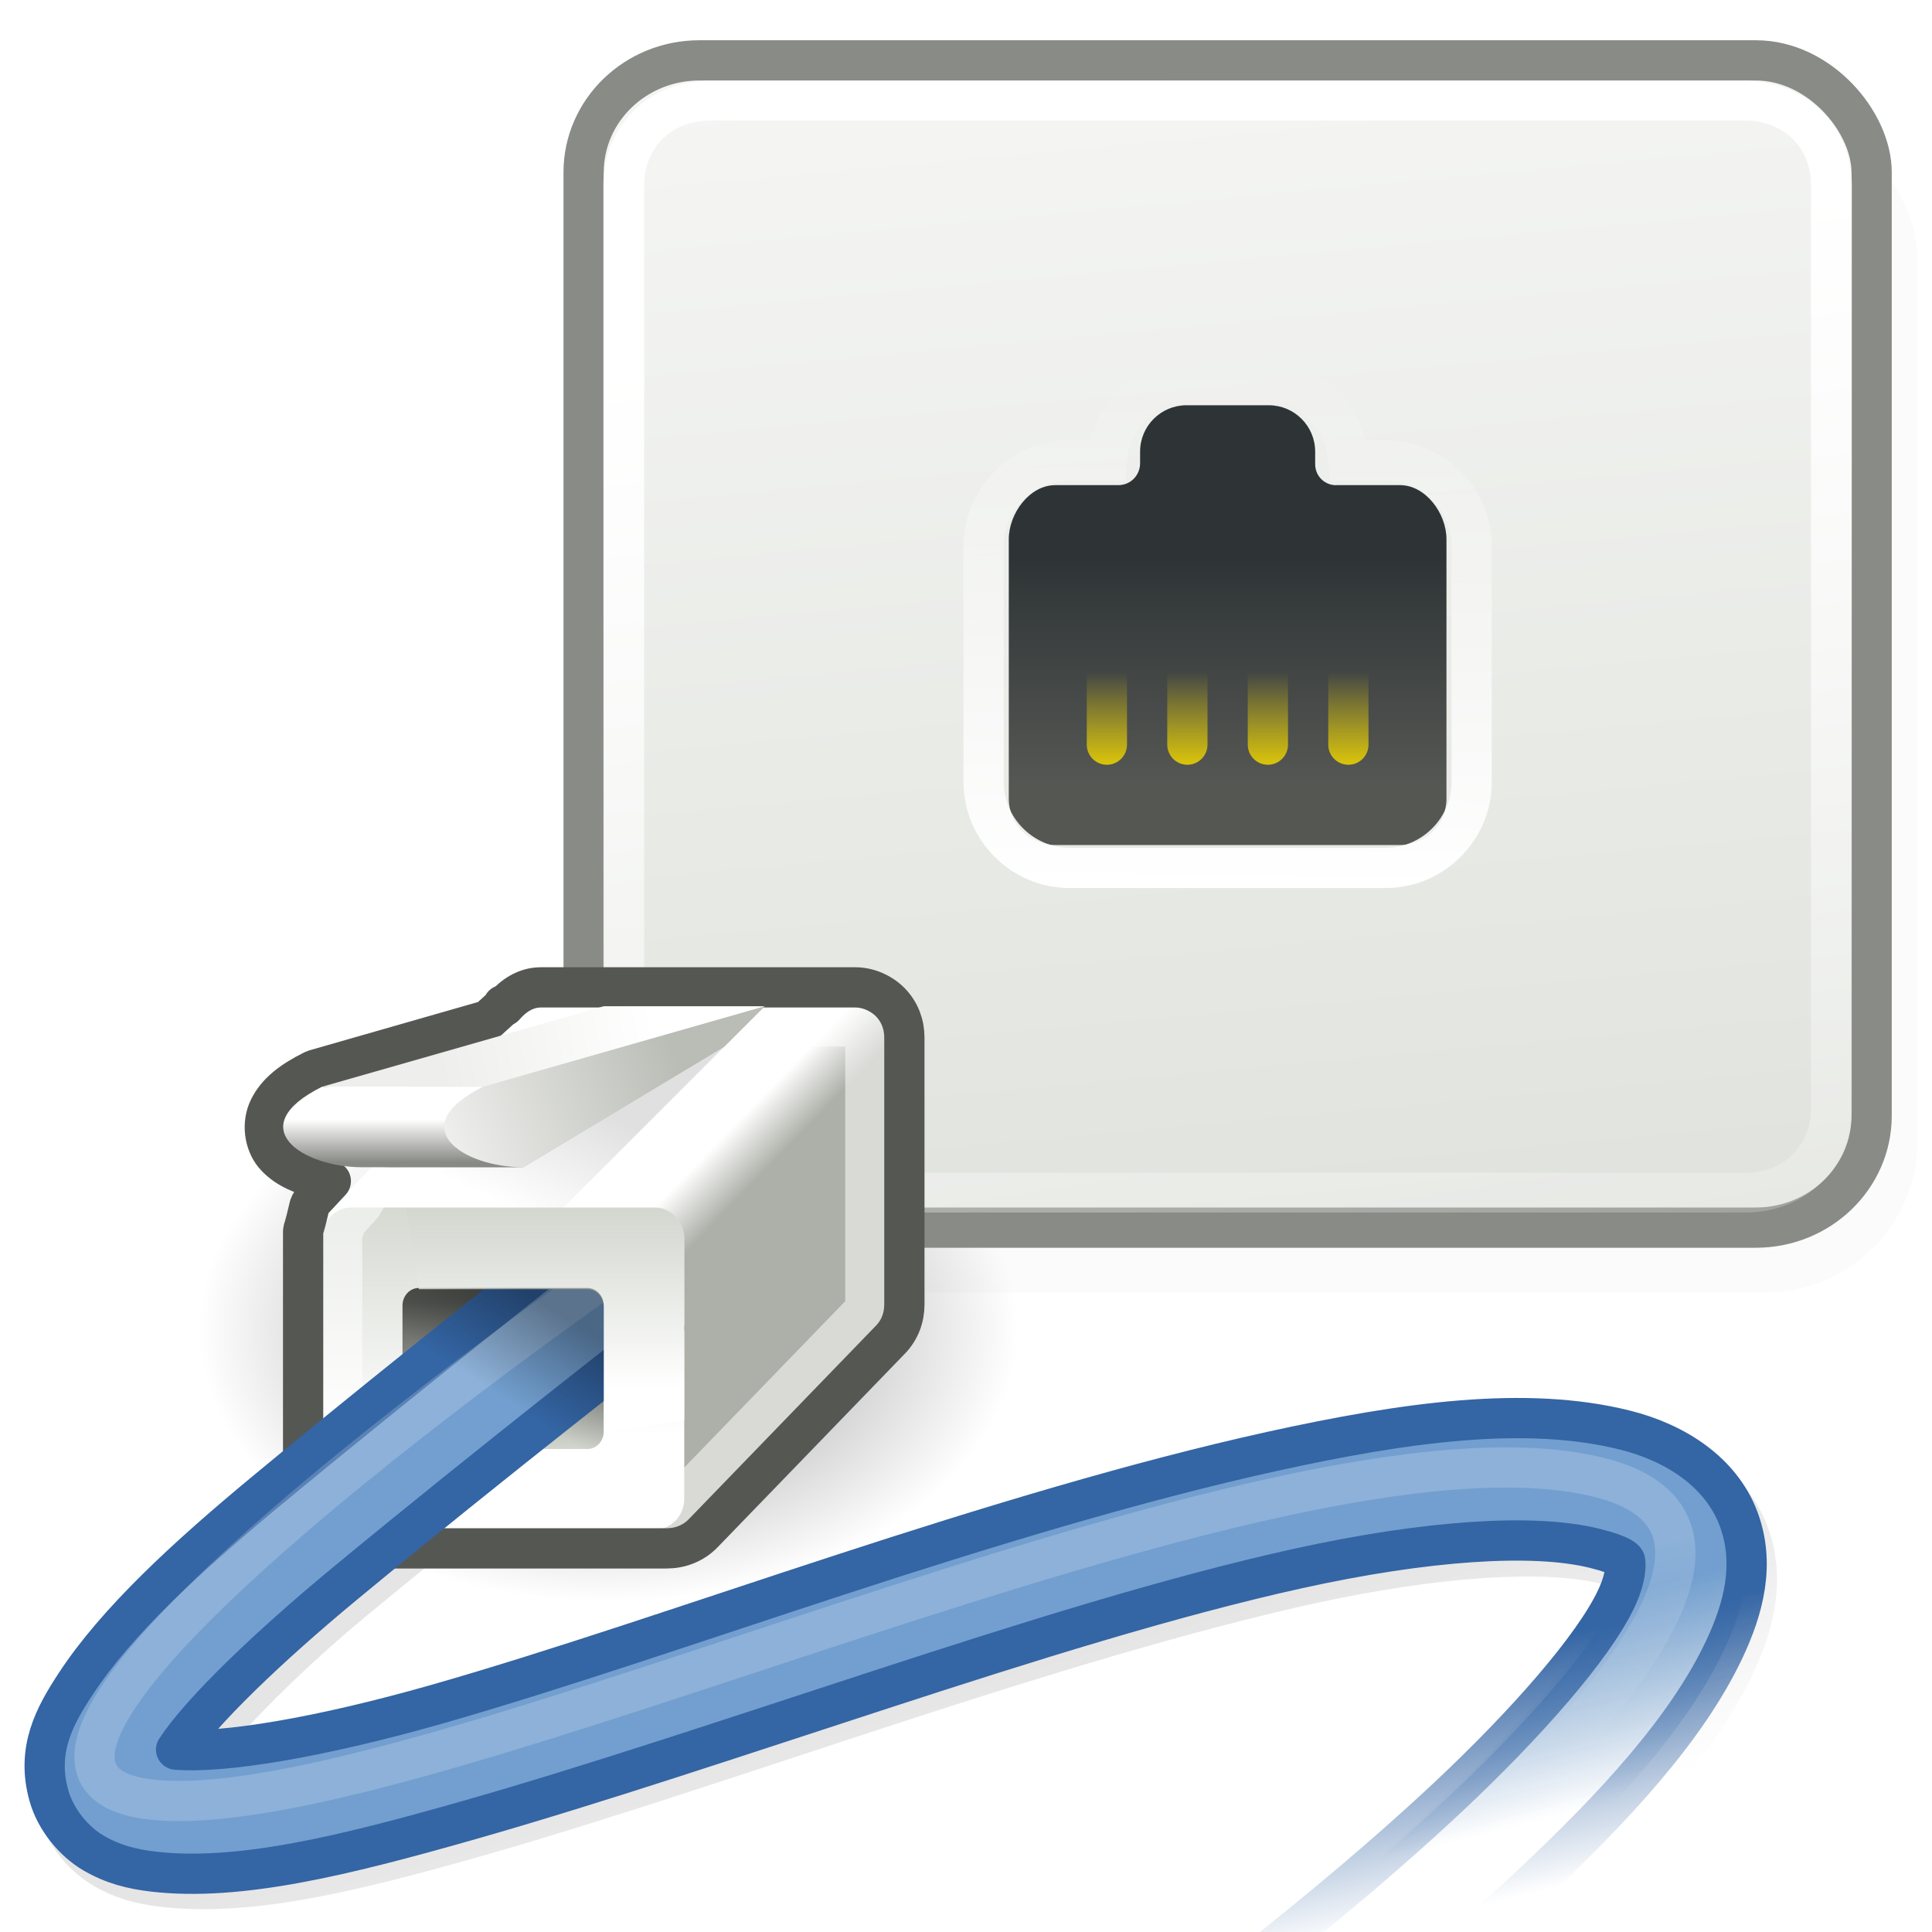 <?xml version="1.0" encoding="UTF-8" standalone="no"?>
<!-- Created with Inkscape (http://www.inkscape.org/) -->
<svg xmlns:dc="http://purl.org/dc/elements/1.1/" xmlns:cc="http://web.resource.org/cc/" xmlns:rdf="http://www.w3.org/1999/02/22-rdf-syntax-ns#" xmlns:svg="http://www.w3.org/2000/svg" xmlns="http://www.w3.org/2000/svg" xmlns:xlink="http://www.w3.org/1999/xlink" xmlns:sodipodi="http://sodipodi.sourceforge.net/DTD/sodipodi-0.dtd" xmlns:inkscape="http://www.inkscape.org/namespaces/inkscape" id="svg2" sodipodi:version="0.32" inkscape:version="0.45" width="48" height="48" version="1.0" sodipodi:docbase="/home/dobey/Projects/gnome-icon-theme/scalable/devices" sodipodi:docname="network-wired.svg" inkscape:output_extension="org.inkscape.output.svg.inkscape">
  <defs id="defs5">
    <linearGradient inkscape:collect="always" id="linearGradient7822">
      <stop style="stop-color:#000000;stop-opacity:1;" offset="0" id="stop7824"/>
      <stop style="stop-color:#000000;stop-opacity:0;" offset="1" id="stop7826"/>
    </linearGradient>
    <linearGradient inkscape:collect="always" id="linearGradient7812">
      <stop style="stop-color:#000000;stop-opacity:1;" offset="0" id="stop7814"/>
      <stop style="stop-color:#000000;stop-opacity:0;" offset="1" id="stop7816"/>
    </linearGradient>
    <linearGradient inkscape:collect="always" id="linearGradient7688">
      <stop style="stop-color:#000000;stop-opacity:1;" offset="0" id="stop7690"/>
      <stop style="stop-color:#000000;stop-opacity:0;" offset="1" id="stop7692"/>
    </linearGradient>
    <linearGradient inkscape:collect="always" id="linearGradient7660">
      <stop style="stop-color:#ffffff;stop-opacity:1;" offset="0" id="stop7662"/>
      <stop style="stop-color:#ffffff;stop-opacity:0;" offset="1" id="stop7664"/>
    </linearGradient>
    <linearGradient inkscape:collect="always" id="linearGradient7652">
      <stop style="stop-color:#729fcf;stop-opacity:1;" offset="0" id="stop7654"/>
      <stop style="stop-color:#729fcf;stop-opacity:0;" offset="1" id="stop7656"/>
    </linearGradient>
    <linearGradient inkscape:collect="always" id="linearGradient7576">
      <stop style="stop-color:#3465a4;stop-opacity:1" offset="0" id="stop7578"/>
      <stop style="stop-color:#3465a4;stop-opacity:0" offset="1" id="stop7580"/>
    </linearGradient>
    <linearGradient inkscape:collect="always" id="linearGradient7438">
      <stop style="stop-color:#ffffff;stop-opacity:1;" offset="0" id="stop7440"/>
      <stop style="stop-color:#ffffff;stop-opacity:0;" offset="1" id="stop7442"/>
    </linearGradient>
    <linearGradient inkscape:collect="always" id="linearGradient7430">
      <stop style="stop-color:#ffffff;stop-opacity:1;" offset="0" id="stop7432"/>
      <stop style="stop-color:#ffffff;stop-opacity:0;" offset="1" id="stop7434"/>
    </linearGradient>
    <linearGradient inkscape:collect="always" id="linearGradient7422">
      <stop style="stop-color:#edd400;stop-opacity:1;" offset="0" id="stop7424"/>
      <stop style="stop-color:#edd400;stop-opacity:0;" offset="1" id="stop7426"/>
    </linearGradient>
    <linearGradient id="linearGradient7340">
      <stop style="stop-color:#2e3436;stop-opacity:1;" offset="0" id="stop7342"/>
      <stop style="stop-color:#555753;stop-opacity:1" offset="1" id="stop7344"/>
    </linearGradient>
    <linearGradient id="linearGradient7277">
      <stop style="stop-color:#555753;stop-opacity:1" offset="0" id="stop7279"/>
      <stop style="stop-color:#d3d7cf;stop-opacity:1" offset="1" id="stop7281"/>
    </linearGradient>
    <linearGradient id="linearGradient7269">
      <stop id="stop7271" offset="0" style="stop-color:#ffffff;stop-opacity:1;"/>
      <stop id="stop7273" offset="1" style="stop-color:#d3d7cf;stop-opacity:1"/>
    </linearGradient>
    <linearGradient id="linearGradient7263">
      <stop id="stop7265" offset="0" style="stop-color:#adb0a8;stop-opacity:1;"/>
      <stop id="stop7267" offset="1" style="stop-color:#ffffff;stop-opacity:1"/>
    </linearGradient>
    <linearGradient id="linearGradient7257">
      <stop id="stop7259" offset="0" style="stop-color:#000000;stop-opacity:1"/>
      <stop id="stop7261" offset="1" style="stop-color:#000000;stop-opacity:0;"/>
    </linearGradient>
    <linearGradient id="linearGradient7245">
      <stop style="stop-color:#eeeeec;stop-opacity:1;" offset="0" id="stop7247"/>
      <stop style="stop-color:#ffffff;stop-opacity:1;" offset="1" id="stop7249"/>
    </linearGradient>
    <linearGradient id="linearGradient7237">
      <stop style="stop-color:#eeeeec;stop-opacity:1" offset="0" id="stop7239"/>
      <stop style="stop-color:#babdb6;stop-opacity:1;" offset="1" id="stop7241"/>
    </linearGradient>
    <linearGradient id="linearGradient7186">
      <stop style="stop-color:#888a85;stop-opacity:1;" offset="0" id="stop7188"/>
      <stop style="stop-color:#ffffff;stop-opacity:1;" offset="1" id="stop7190"/>
    </linearGradient>
    <linearGradient id="linearGradient6991">
      <stop style="stop-color:#d3d7cf;stop-opacity:1" offset="0" id="stop6993"/>
      <stop style="stop-color:#ffffff;stop-opacity:1" offset="1" id="stop6995"/>
    </linearGradient>
    <linearGradient inkscape:collect="always" xlink:href="#linearGradient6991" id="linearGradient6047" gradientUnits="userSpaceOnUse" gradientTransform="matrix(2,0,0,1.933,43.5,0.533)" x1="-7.975" y1="25.357" x2="-11.006" y2="-6.568"/>
    <linearGradient inkscape:collect="always" xlink:href="#linearGradient7340" id="linearGradient7346" x1="32.812" y1="21" x2="32.812" y2="26.205" gradientUnits="userSpaceOnUse" gradientTransform="matrix(1.087,0,0,1.086,-1.581,-8.943)"/>
    <linearGradient inkscape:collect="always" xlink:href="#linearGradient7422" id="linearGradient7428" x1="30.312" y1="27.313" x2="30.312" y2="24.688" gradientUnits="userSpaceOnUse"/>
    <linearGradient inkscape:collect="always" xlink:href="#linearGradient7430" id="linearGradient7436" x1="28.875" y1="29" x2="29" y2="16" gradientUnits="userSpaceOnUse" gradientTransform="translate(1,-7)"/>
    <linearGradient inkscape:collect="always" xlink:href="#linearGradient7438" id="linearGradient7444" x1="-7.852" y1="3.755" x2="-5.51" y2="18.938" gradientUnits="userSpaceOnUse"/>
    <linearGradient inkscape:collect="always" xlink:href="#linearGradient7422" id="linearGradient7446" gradientUnits="userSpaceOnUse" x1="30.312" y1="27.313" x2="30.312" y2="24.688"/>
    <linearGradient inkscape:collect="always" xlink:href="#linearGradient7422" id="linearGradient7448" gradientUnits="userSpaceOnUse" x1="30.312" y1="27.313" x2="30.312" y2="24.688"/>
    <linearGradient inkscape:collect="always" xlink:href="#linearGradient7422" id="linearGradient7450" gradientUnits="userSpaceOnUse" x1="30.312" y1="27.313" x2="30.312" y2="24.688"/>
    <linearGradient inkscape:collect="always" xlink:href="#linearGradient7422" id="linearGradient7452" gradientUnits="userSpaceOnUse" x1="30.312" y1="27.313" x2="30.312" y2="24.688"/>
    <linearGradient inkscape:collect="always" xlink:href="#linearGradient7263" id="linearGradient7555" gradientUnits="userSpaceOnUse" x1="1.626" y1="55.219" x2="0.822" y2="54.416"/>
    <linearGradient inkscape:collect="always" xlink:href="#linearGradient7269" id="linearGradient7557" gradientUnits="userSpaceOnUse" gradientTransform="matrix(0.964,0,0,0.972,-0.25,1.694)" x1="-4.221" y1="59.879" x2="-4.221" y2="54.708"/>
    <linearGradient inkscape:collect="always" xlink:href="#linearGradient7257" id="linearGradient7559" gradientUnits="userSpaceOnUse" gradientTransform="translate(-4,-24)" x1="-1.989" y1="51.138" x2="-3.359" y2="54"/>
    <linearGradient inkscape:collect="always" xlink:href="#linearGradient7237" id="linearGradient7561" gradientUnits="userSpaceOnUse" gradientTransform="translate(-4,-24)" x1="-4.685" y1="52.64" x2="0.884" y2="50.563"/>
    <linearGradient inkscape:collect="always" xlink:href="#linearGradient7245" id="linearGradient7563" gradientUnits="userSpaceOnUse" gradientTransform="translate(-4,-24)" x1="-5.082" y1="50.519" x2="0.265" y2="49.458"/>
    <linearGradient inkscape:collect="always" xlink:href="#linearGradient7186" id="linearGradient7565" gradientUnits="userSpaceOnUse" gradientTransform="translate(-4,-24)" x1="-5.969" y1="52.875" x2="-5.969" y2="51.812"/>
    <linearGradient inkscape:collect="always" xlink:href="#linearGradient7277" id="linearGradient7567" gradientUnits="userSpaceOnUse" gradientTransform="matrix(1,0,0,1.029,-4,-25.143)" x1="-3.536" y1="55.867" x2="-3.536" y2="59.445"/>
    <linearGradient inkscape:collect="always" xlink:href="#linearGradient7269" id="linearGradient7574" gradientUnits="userSpaceOnUse" gradientTransform="matrix(1.125,0,0,1.167,15.875,-34.135)" x1="-4.11" y1="58.808" x2="-4.11" y2="55"/>
    <linearGradient inkscape:collect="always" xlink:href="#linearGradient7576" id="linearGradient7582" x1="38.75" y1="40.625" x2="40.125" y2="46.562" gradientUnits="userSpaceOnUse"/>
    <linearGradient inkscape:collect="always" xlink:href="#linearGradient7652" id="linearGradient7658" x1="37.625" y1="40.312" x2="38.875" y2="45.062" gradientUnits="userSpaceOnUse"/>
    <linearGradient inkscape:collect="always" xlink:href="#linearGradient7660" id="linearGradient7666" x1="41.188" y1="38.312" x2="42.124" y2="42.938" gradientUnits="userSpaceOnUse"/>
    <linearGradient inkscape:collect="always" xlink:href="#linearGradient7688" id="linearGradient7694" x1="28.625" y1="41.125" x2="30.5" y2="47.812" gradientUnits="userSpaceOnUse"/>
    <linearGradient inkscape:collect="always" xlink:href="#linearGradient7812" id="linearGradient7818" x1="-6.406" y1="32.438" x2="-7.781" y2="34.562" gradientUnits="userSpaceOnUse"/>
    <radialGradient inkscape:collect="always" xlink:href="#linearGradient7822" id="radialGradient7828" cx="14.363" cy="34.786" fx="14.363" fy="34.786" r="8.795" gradientTransform="matrix(1,0,0,0.688,0,10.838)" gradientUnits="userSpaceOnUse"/>
    <filter inkscape:collect="always" id="filter5386">
      <feGaussianBlur inkscape:collect="always" stdDeviation="0.263" id="feGaussianBlur5388"/>
    </filter>
    <filter inkscape:collect="always" id="filter5406">
      <feGaussianBlur inkscape:collect="always" stdDeviation="0.782" id="feGaussianBlur5408"/>
    </filter>
  </defs>
  <sodipodi:namedview inkscape:window-height="792" inkscape:window-width="770" inkscape:pageshadow="2" inkscape:pageopacity="0.0" guidetolerance="10.0" gridtolerance="10.0" objecttolerance="10.0" borderopacity="1" bordercolor="#e8e8e8" pagecolor="#ffffff" id="base" showgrid="false" inkscape:showpageshadow="false" gridspacingx="0.5px" gridspacingy="0.5px" gridempspacing="2" showborder="true" inkscape:grid-points="true" showguides="true" inkscape:guide-bbox="true" inkscape:zoom="1" inkscape:cx="39.213614" inkscape:cy="4.7574714" inkscape:window-x="369" inkscape:window-y="135" inkscape:current-layer="svg2" width="48px" height="48px" inkscape:guide-points="false" inkscape:object-nodes="false" inkscape:object-points="false" inkscape:object-paths="true" inkscape:grid-bbox="true">
    <inkscape:grid type="xygrid" id="grid4751"/>
  </sodipodi:namedview>
  <path style="fill:#ffffff;fill-opacity:1;fill-rule:evenodd;stroke:none;stroke-width:1;stroke-linecap:round;stroke-linejoin:miter;stroke-miterlimit:4;stroke-dashoffset:0.7;stroke-opacity:0.992" d="M 5,12 L 8,12 L 10,12 L 7,12 L 5,12 z " id="path7013" sodipodi:nodetypes="ccccc"/>
  <path sodipodi:type="arc" style="opacity:0.459;fill:url(#radialGradient7828);fill-opacity:1;fill-rule:evenodd;stroke:none;stroke-width:1;stroke-linecap:round;stroke-linejoin:round;stroke-miterlimit:4;stroke-dasharray:none;stroke-dashoffset:0.7;stroke-opacity:1" id="path7820" sodipodi:cx="14.363107" sodipodi:cy="34.785942" sodipodi:rx="8.7946405" sodipodi:ry="6.0546017" d="M 23.158 34.786 A 8.795 6.055 0 1 1  5.568,34.786 A 8.795 6.055 0 1 1  23.158 34.786 z" transform="matrix(1.156,0,0,1.117,-1.489,-5.813)"/>
  <rect style="opacity:0.12;fill:#000000;fill-opacity:1;fill-rule:evenodd;stroke:none;stroke-width:1;stroke-linecap:round;stroke-linejoin:round;stroke-miterlimit:4;stroke-dasharray:none;stroke-dashoffset:0.7;stroke-opacity:0.992;filter:url(#filter5386)" id="rect7696" width="32" height="29" x="15.375" y="2.875" rx="3.723" ry="3.723" transform="matrix(1.016,0,0,1.016,-0.49,-0.271)"/>
  <rect style="fill:url(#linearGradient6047);fill-opacity:1;fill-rule:evenodd;stroke:#888a85;stroke-width:1;stroke-linecap:round;stroke-linejoin:round;stroke-miterlimit:4;stroke-dasharray:none;stroke-dashoffset:0.7;stroke-opacity:0.992" id="rect5925" width="32" height="29" x="14.5" y="1.5" rx="2.877" ry="2.781"/>
  <path sodipodi:type="inkscape:offset" inkscape:radius="-0.99866015" inkscape:original="M -12.5 0.5 C -13.608449 0.5 -14.5 1.3915505 -14.5 2.5 L -14.5 13.5 C -14.5 14.608449 -13.60845 15.5 -12.5 15.5 L -0.5 15.5 C 0.60844948 15.5 1.5 14.60845 1.5 13.5 L 1.5 2.5 C 1.5 1.3915505 0.60844948 0.5 -0.5 0.5 L -12.5 0.5 z " style="fill:none;fill-opacity:1;fill-rule:evenodd;stroke:url(#linearGradient7444);stroke-width:0.473;stroke-linecap:round;stroke-linejoin:round;stroke-miterlimit:4;stroke-dasharray:none;stroke-dashoffset:0.7;stroke-opacity:0.992" id="path6964" d="M -12.5,1.5 C -13.073,1.5 -13.5,1.927 -13.5,2.5 L -13.5,13.5 C -13.5,14.073 -13.073,14.5 -12.5,14.5 L -0.5,14.5 C 0.073,14.5 0.5,14.073 0.5,13.5 L 0.5,2.5 C 0.5,1.927 0.073,1.5 -0.5,1.5 L -12.5,1.5 z " transform="matrix(2.143,0,0,2.087,44.429,-0.63)"/>
  <path sodipodi:type="inkscape:offset" inkscape:radius="0.50945717" inkscape:original="M 14.8125 31.5 C 14.8125 31.5 10.498126 34.830189 6.59375 38.0625 C 4.6415622 39.678655 2.8956918 41.28355 1.875 42.84375 C 1.3646541 43.62385 0.8878846 44.466971 1.21875 45.625 C 1.3841827 46.204014 1.8301355 46.746216 2.3125 47.03125 C 2.7948645 47.316284 3.2706533 47.437479 3.8125 47.5 C 5.9363798 47.745063 8.5434834 47.106406 11.65625 46.21875 C 14.769017 45.331094 18.325496 44.136387 21.90625 42.96875 C 25.487004 41.801113 29.102635 40.662687 32.25 39.96875 C 35.397365 39.274813 38.085104 39.083776 39.625 39.46875 C 40.353931 39.650983 40.370552 39.769574 40.375 39.78125 C 40.379448 39.792926 40.439577 40.11668 40.15625 40.71875 C 39.589596 41.92289 37.911115 43.835283 35.96875 45.65625 C 32.08402 49.298184 27.125 52.78125 27.125 52.78125 L 28.875 55.21875 C 28.875 55.21875 33.91598 51.701816 38.03125 47.84375 C 40.088885 45.914717 41.910404 43.95211 42.84375 41.96875 C 43.310423 40.97707 43.620552 39.855512 43.1875 38.71875 C 42.754448 37.581988 41.646069 36.849017 40.375 36.53125 C 37.914896 35.916224 34.93076 36.32675 31.59375 37.0625 C 28.25674 37.79825 24.575496 38.917637 20.96875 40.09375 C 17.362004 41.269863 13.840358 42.489218 10.84375 43.34375 C 7.9314529 44.174239 5.5458184 44.563842 4.375 44.46875 C 4.9949332 43.521138 6.6709378 41.915095 8.53125 40.375 C 12.251874 37.294811 16.5 34 16.5 34 L 14.8125 31.5 z " style="opacity:0.319;fill:url(#linearGradient7694);fill-opacity:1;fill-rule:evenodd;stroke:none;stroke-width:1;stroke-linecap:butt;stroke-linejoin:round;stroke-miterlimit:4;stroke-dasharray:none;stroke-opacity:1;filter:url(#filter5406)" id="path7678" d="M 14.688,31 C 14.619,31.018 14.555,31.05 14.5,31.094 C 14.5,31.094 10.195,34.416 6.281,37.656 C 4.316,39.283 2.516,40.914 1.438,42.562 C 0.915,43.362 0.334,44.405 0.719,45.75 C 0.928,46.481 1.455,47.11 2.062,47.469 C 2.617,47.796 3.167,47.933 3.75,48 C 6.021,48.262 8.658,47.609 11.781,46.719 C 14.912,45.826 18.485,44.604 22.062,43.438 C 25.64,42.271 29.262,41.155 32.375,40.469 C 35.482,39.784 38.134,39.627 39.5,39.969 C 39.719,40.023 39.763,40.031 39.844,40.062 C 39.824,40.169 39.787,40.288 39.688,40.5 C 39.197,41.541 37.544,43.482 35.625,45.281 C 31.78,48.886 26.844,52.375 26.844,52.375 C 26.73,52.453 26.653,52.573 26.63,52.708 C 26.606,52.843 26.638,52.982 26.719,53.094 L 28.469,55.531 C 28.638,55.738 28.938,55.779 29.156,55.625 C 29.156,55.625 34.221,52.113 38.375,48.219 C 40.449,46.274 42.326,44.285 43.312,42.188 C 43.805,41.141 44.158,39.848 43.656,38.531 C 43.146,37.192 41.882,36.377 40.5,36.031 C 37.894,35.38 34.829,35.822 31.469,36.562 C 28.103,37.305 24.426,38.447 20.812,39.625 C 17.2,40.803 13.694,41.995 10.719,42.844 C 8.538,43.466 6.827,43.771 5.594,43.875 C 6.379,43 7.471,41.918 8.844,40.781 C 12.555,37.709 16.812,34.406 16.812,34.406 C 17.03,34.246 17.084,33.945 16.938,33.719 L 15.25,31.219 C 15.131,31.031 14.903,30.942 14.688,31 z" transform="translate(0.25,-0.625)"/>
  <g id="g7542" transform="translate(20,0)">
    <g transform="matrix(1.167,0,0,1.2,-3.833,-36.2)" id="g7162">
      <path style="fill:url(#linearGradient7555);fill-opacity:1;fill-rule:evenodd;stroke:none;stroke-width:1;stroke-linecap:round;stroke-linejoin:miter;stroke-miterlimit:4;stroke-dashoffset:0.7;stroke-opacity:0.992" d="M -2.344,51 C -2.549,51 -2.725,51.101 -2.844,51.25 L -6.859,55.25 C -6.894,55.382 -6.958,55.521 -7,55.656 L -7,61.177 C -7,61.541 -6.703,61.833 -6.344,61.833 L 0.344,61.833 C 0.524,61.833 0.695,61.764 0.812,61.646 L 4.812,57.646 C 4.93,57.527 5,57.359 5,57.177 L 5,51.656 C 5,51.474 4.93,51.306 4.812,51.188 C 4.693,51.069 4.524,51 4.344,51 L -2.344,51 z " id="rect6100" sodipodi:nodetypes="cccccccccccscc"/>
      <path sodipodi:nodetypes="ccccccccc" style="fill:url(#linearGradient7557);fill-opacity:1;fill-rule:evenodd;stroke:none;stroke-width:1;stroke-linecap:round;stroke-linejoin:miter;stroke-miterlimit:4;stroke-dashoffset:0.7;stroke-opacity:0.992" d="M -6.374,55.167 L 0.088,55.167 C 0.435,55.167 0.714,55.451 0.714,55.805 L 0.714,61.195 C 0.714,61.549 0.435,61.833 0.088,61.833 L -6.374,61.833 C -6.721,61.833 -7,61.549 -7,61.195 L -7,55.805 C -7,55.451 -6.721,55.167 -6.374,55.167 z " id="path6105"/>
    </g>
    <path sodipodi:nodetypes="ccccc" id="path7253" d="M -5,25 L -10,30 L -6,30 L -1,25 L -5,25" style="opacity:0.123;fill:url(#linearGradient7559);fill-opacity:1;fill-rule:evenodd;stroke:none;stroke-width:1px;stroke-linecap:butt;stroke-linejoin:miter;stroke-opacity:1"/>
    <path sodipodi:nodetypes="ccccc" id="path6126" d="M -1,25 L -10.5,29 L -7,29 L -2,26 L -1,25" style="fill:#babdb6;fill-rule:evenodd;stroke:none;stroke-width:1px;stroke-linecap:butt;stroke-linejoin:miter;stroke-opacity:1"/>
    <path sodipodi:nodetypes="csssccccccssssccsccsccsccccscc" id="path7235" d="M -6.562,25.5 C -6.586,25.5 -6.617,25.506 -6.719,25.625 C -6.749,25.648 -6.78,25.669 -6.812,25.688 C -6.832,25.709 -6.853,25.73 -6.875,25.75 C -6.895,25.772 -6.916,25.793 -6.938,25.812 L -6.969,25.812 C -6.989,25.834 -7.009,25.855 -7.031,25.875 L -7.219,26.062 C -7.326,26.163 -7.454,26.238 -7.594,26.281 L -11.844,27.5 C -12.244,27.708 -12.378,27.849 -12.438,27.969 C -12.438,27.971 -12.403,28.103 -12.438,28.062 C -12.356,28.161 -12.077,28.315 -11.594,28.406 C -11.254,28.475 -10.977,28.72 -10.867,29.049 C -10.757,29.378 -10.832,29.741 -11.062,30 L -11.406,30.375 C -11.426,30.463 -11.46,30.545 -11.5,30.688 C -11.507,30.714 -11.492,30.723 -11.5,30.75 L -11.5,37.25 C -11.5,37.304 -11.5,37.366 -11.438,37.438 C -11.406,37.474 -11.334,37.5 -11.281,37.5 L -3.438,37.5 C -3.345,37.5 -3.269,37.49 -3.219,37.438 C -3.219,37.427 -3.219,37.417 -3.219,37.406 L 1.438,32.594 C 1.49,32.54 1.5,32.515 1.5,32.406 L 1.5,25.781 C 1.5,25.673 1.49,25.617 1.438,25.562 C 1.401,25.525 1.283,25.5 1.25,25.5 L -6.562,25.5 z " style="opacity:0.534;fill:none;fill-opacity:1;fill-rule:evenodd;stroke:#ffffff;stroke-width:1;stroke-linecap:round;stroke-linejoin:round;stroke-miterlimit:4;stroke-dashoffset:0.7;stroke-opacity:1"/>
    <path sodipodi:nodetypes="ccccccsssccssccsccccccscc" id="path7229" d="M -6.562,24.531 C -6.95,24.531 -7.254,24.75 -7.469,25 L -7.5,24.969 L -7.531,25.031 L -7.875,25.344 L -12.125,26.562 C -12.157,26.57 -12.189,26.58 -12.219,26.594 C -12.768,26.868 -13.121,27.148 -13.312,27.531 C -13.504,27.915 -13.429,28.398 -13.188,28.688 C -12.859,29.081 -12.33,29.24 -11.781,29.344 L -12.188,29.781 C -12.244,29.833 -12.287,29.897 -12.312,29.969 C -12.344,30.09 -12.382,30.285 -12.438,30.469 C -12.454,30.509 -12.464,30.551 -12.469,30.594 L -12.469,37.25 C -12.469,37.549 -12.356,37.832 -12.156,38.062 C -11.957,38.293 -11.645,38.469 -11.281,38.469 L -3.438,38.469 C -3.114,38.469 -2.781,38.353 -2.531,38.094 L 2.125,33.281 C 2.351,33.046 2.469,32.742 2.469,32.406 L 2.469,25.781 C 2.469,25.446 2.351,25.141 2.125,24.906 C 1.901,24.677 1.574,24.531 1.25,24.531 L -6.562,24.531 z " style="fill:none;fill-opacity:1;fill-rule:evenodd;stroke:#555753;stroke-width:1;stroke-linecap:round;stroke-linejoin:round;stroke-miterlimit:4;stroke-dashoffset:0.7;stroke-opacity:1"/>
    <path sodipodi:nodetypes="cccccc" id="path7184" d="M -1,25 L -12,27.5 L -10,29 L -7,29 L -2,26 L -1,25" style="fill:url(#linearGradient7561);fill-opacity:1;fill-rule:evenodd;stroke:none;stroke-width:1px;stroke-linecap:butt;stroke-linejoin:miter;stroke-opacity:1"/>
    <path sodipodi:nodetypes="ccccc" id="path7171" d="M -5,25 L -12,27 L -8,27 L -1,25 L -5,25" style="fill:url(#linearGradient7563);fill-opacity:1;fill-rule:evenodd;stroke:none;stroke-width:1px;stroke-linecap:butt;stroke-linejoin:miter;stroke-opacity:1"/>
    <path sodipodi:nodetypes="cccccc" id="rect7173" d="M -12,27 L -8.287,27 L -8,27 C -10,28 -8.5,29 -7,29 L -11,29 C -12.5,29 -14,28 -12,27 z " style="fill:url(#linearGradient7565);fill-opacity:1;fill-rule:evenodd;stroke:none;stroke-width:1;stroke-linecap:round;stroke-linejoin:round;stroke-miterlimit:4;stroke-dashoffset:0.7;stroke-opacity:1"/>
    <path style="fill:url(#linearGradient7567);fill-opacity:1;fill-rule:evenodd;stroke:none;stroke-width:1;stroke-linecap:round;stroke-linejoin:miter;stroke-miterlimit:4;stroke-dashoffset:0.7;stroke-opacity:0.992" d="M -9.594,32 L -5.406,32 C -5.181,32 -5,32.195 -5,32.438 L -5,35.562 C -5,35.805 -5.181,36 -5.406,36 L -9.594,36 C -9.819,36 -10,35.805 -10,35.562 L -10,32.438 C -10,32.195 -9.819,32 -9.594,32 z " id="path7275"/>
  </g>
  <path style="opacity:1;fill:url(#linearGradient7346);fill-opacity:1;fill-rule:evenodd;stroke:none;stroke-width:1;stroke-linecap:round;stroke-linejoin:round;stroke-miterlimit:4;stroke-dasharray:none;stroke-dashoffset:0.7;stroke-opacity:1" d="M 29.48,10.068 C 28.841,10.068 28.325,10.584 28.325,11.222 L 28.325,11.51 C 28.325,11.803 28.096,12.053 27.781,12.053 L 26.218,12.053 C 25.579,12.053 25.063,12.757 25.063,13.395 L 25.063,19.84 C 25.063,20.478 25.579,20.994 26.218,20.994 L 34.782,20.994 C 35.421,20.994 35.937,20.478 35.937,19.84 L 35.937,13.395 C 35.937,12.757 35.421,12.053 34.782,12.053 L 33.219,12.053 C 32.957,12.071 32.675,11.867 32.675,11.527 L 32.675,11.222 C 32.675,10.584 32.159,10.068 31.52,10.068 L 29.48,10.068 z" id="rect7327" sodipodi:nodetypes="ccccccccccccccccc"/>
  <path style="fill:none;fill-opacity:1;fill-rule:evenodd;stroke:url(#linearGradient7436);stroke-width:1;stroke-linecap:round;stroke-linejoin:miter;stroke-miterlimit:4;stroke-dashoffset:0.7;stroke-opacity:1" d="M 29.562,9.438 C 28.453,9.438 27.578,10.346 27.5,11.438 L 26.562,11.438 C 25.403,11.438 24.438,12.403 24.438,13.562 L 24.438,19.438 C 24.438,20.597 25.403,21.562 26.562,21.562 L 34.438,21.562 C 35.597,21.562 36.562,20.597 36.562,19.438 L 36.562,13.562 C 36.562,12.403 35.597,11.438 34.438,11.438 L 33.5,11.438 C 33.422,10.346 32.547,9.438 31.438,9.438 L 29.562,9.438 z " id="path7350" sodipodi:nodetypes="ccccccccccccc"/>
  <g id="g7393" style="fill-opacity:1;stroke:url(#linearGradient7428)" transform="translate(1,-8)">
    <path sodipodi:nodetypes="cc" id="path7352" d="M 26.5,26.5 L 26.5,24.5" style="fill:none;fill-opacity:1;fill-rule:evenodd;stroke:url(#linearGradient7446);stroke-width:1px;stroke-linecap:round;stroke-linejoin:miter;stroke-opacity:1"/>
    <path sodipodi:nodetypes="cc" id="path7362" d="M 28.5,26.5 L 28.5,24.5" style="fill:none;fill-opacity:1;fill-rule:evenodd;stroke:url(#linearGradient7448);stroke-width:1px;stroke-linecap:round;stroke-linejoin:miter;stroke-opacity:1"/>
    <path sodipodi:nodetypes="cc" id="path7364" d="M 30.5,26.5 L 30.5,24.5" style="fill:none;fill-opacity:1;fill-rule:evenodd;stroke:url(#linearGradient7450);stroke-width:1px;stroke-linecap:round;stroke-linejoin:miter;stroke-opacity:1"/>
    <path sodipodi:nodetypes="cc" id="path7366" d="M 32.5,26.5 L 32.5,24.5" style="fill:none;fill-opacity:1;fill-rule:evenodd;stroke:url(#linearGradient7452);stroke-width:1px;stroke-linecap:round;stroke-linejoin:miter;stroke-opacity:1"/>
  </g>
  <path style="fill:url(#linearGradient7658);fill-opacity:1.0;fill-rule:evenodd;stroke:url(#linearGradient7582);stroke-width:1;stroke-linecap:butt;stroke-linejoin:round;stroke-miterlimit:4;stroke-dasharray:none;stroke-opacity:1" d="M 14.688,30.562 C 14.688,30.562 10.498,33.83 6.594,37.062 C 4.642,38.679 2.896,40.284 1.875,41.844 C 1.365,42.624 0.888,43.467 1.219,44.625 C 1.384,45.204 1.83,45.746 2.312,46.031 C 2.795,46.316 3.271,46.437 3.812,46.5 C 5.936,46.745 8.543,46.106 11.656,45.219 C 14.769,44.331 18.325,43.136 21.906,41.969 C 25.487,40.801 29.103,39.663 32.25,38.969 C 35.397,38.275 38.085,38.084 39.625,38.469 C 40.354,38.651 40.371,38.77 40.375,38.781 C 40.379,38.793 40.44,39.117 40.156,39.719 C 39.59,40.923 37.911,42.835 35.969,44.656 C 32.084,48.298 27.125,51.781 27.125,51.781 L 28.875,54.219 C 28.875,54.219 33.916,50.702 38.031,46.844 C 40.089,44.915 41.91,42.952 42.844,40.969 C 43.31,39.977 43.621,38.856 43.188,37.719 C 42.754,36.582 41.646,35.849 40.375,35.531 C 37.915,34.916 34.931,35.327 31.594,36.062 C 28.257,36.798 24.575,37.918 20.969,39.094 C 17.362,40.27 13.84,41.489 10.844,42.344 C 7.931,43.174 5.546,43.564 4.375,43.469 C 4.995,42.521 6.671,40.915 8.531,39.375 C 12.252,36.295 16.5,33 16.5,33 L 14.688,30.562 z " id="path7506" sodipodi:nodetypes="cssssssssssssccssssssscscc"/>
  <path style="fill:none;fill-rule:evenodd;stroke:url(#linearGradient7666);stroke-width:1px;stroke-linecap:butt;stroke-linejoin:miter;stroke-opacity:1;opacity:0.19;fill-opacity:1.0" d="M 15.672,31.27 C 15.672,31.27 -2.765,43.957 3.735,44.707 C 10.235,45.457 31.735,34.707 39.735,36.707 C 47.735,38.707 27.735,52.707 27.735,52.707" id="path7502" sodipodi:nodetypes="cssc"/>
  <path style="fill:url(#linearGradient7574);fill-opacity:1;fill-rule:evenodd;stroke:none;stroke-width:1;stroke-linecap:round;stroke-linejoin:miter;stroke-miterlimit:4;stroke-dashoffset:0.7;stroke-opacity:0.992" d="M 10.089,30.031 L 10.406,32.031 L 14.594,32.031 C 14.819,32.031 15,32.226 15,32.469 L 15,35.594 L 17,35.281 L 17,30.812 C 17,30.388 16.686,30.031 16.281,30.031 L 10.089,30.031 z " id="path7512" sodipodi:nodetypes="ccccccccc"/>
  <path style="fill:url(#linearGradient7818);fill-opacity:1.0;fill-rule:evenodd;stroke:none;stroke-width:1;stroke-linecap:round;stroke-linejoin:miter;stroke-miterlimit:4;stroke-dashoffset:0.7;stroke-opacity:0.992;opacity:0.354" d="M -9.594,32 L -5.406,32 C -5.181,32 -5,32.195 -5,32.438 L -5,35.562 C -5,35.805 -5.181,36 -5.406,36 L -9.594,36 C -9.819,36 -10,35.805 -10,35.562 L -10,32.438 C -10,32.195 -9.819,32 -9.594,32 z " id="path7810" transform="translate(20,0)"/>
</svg>